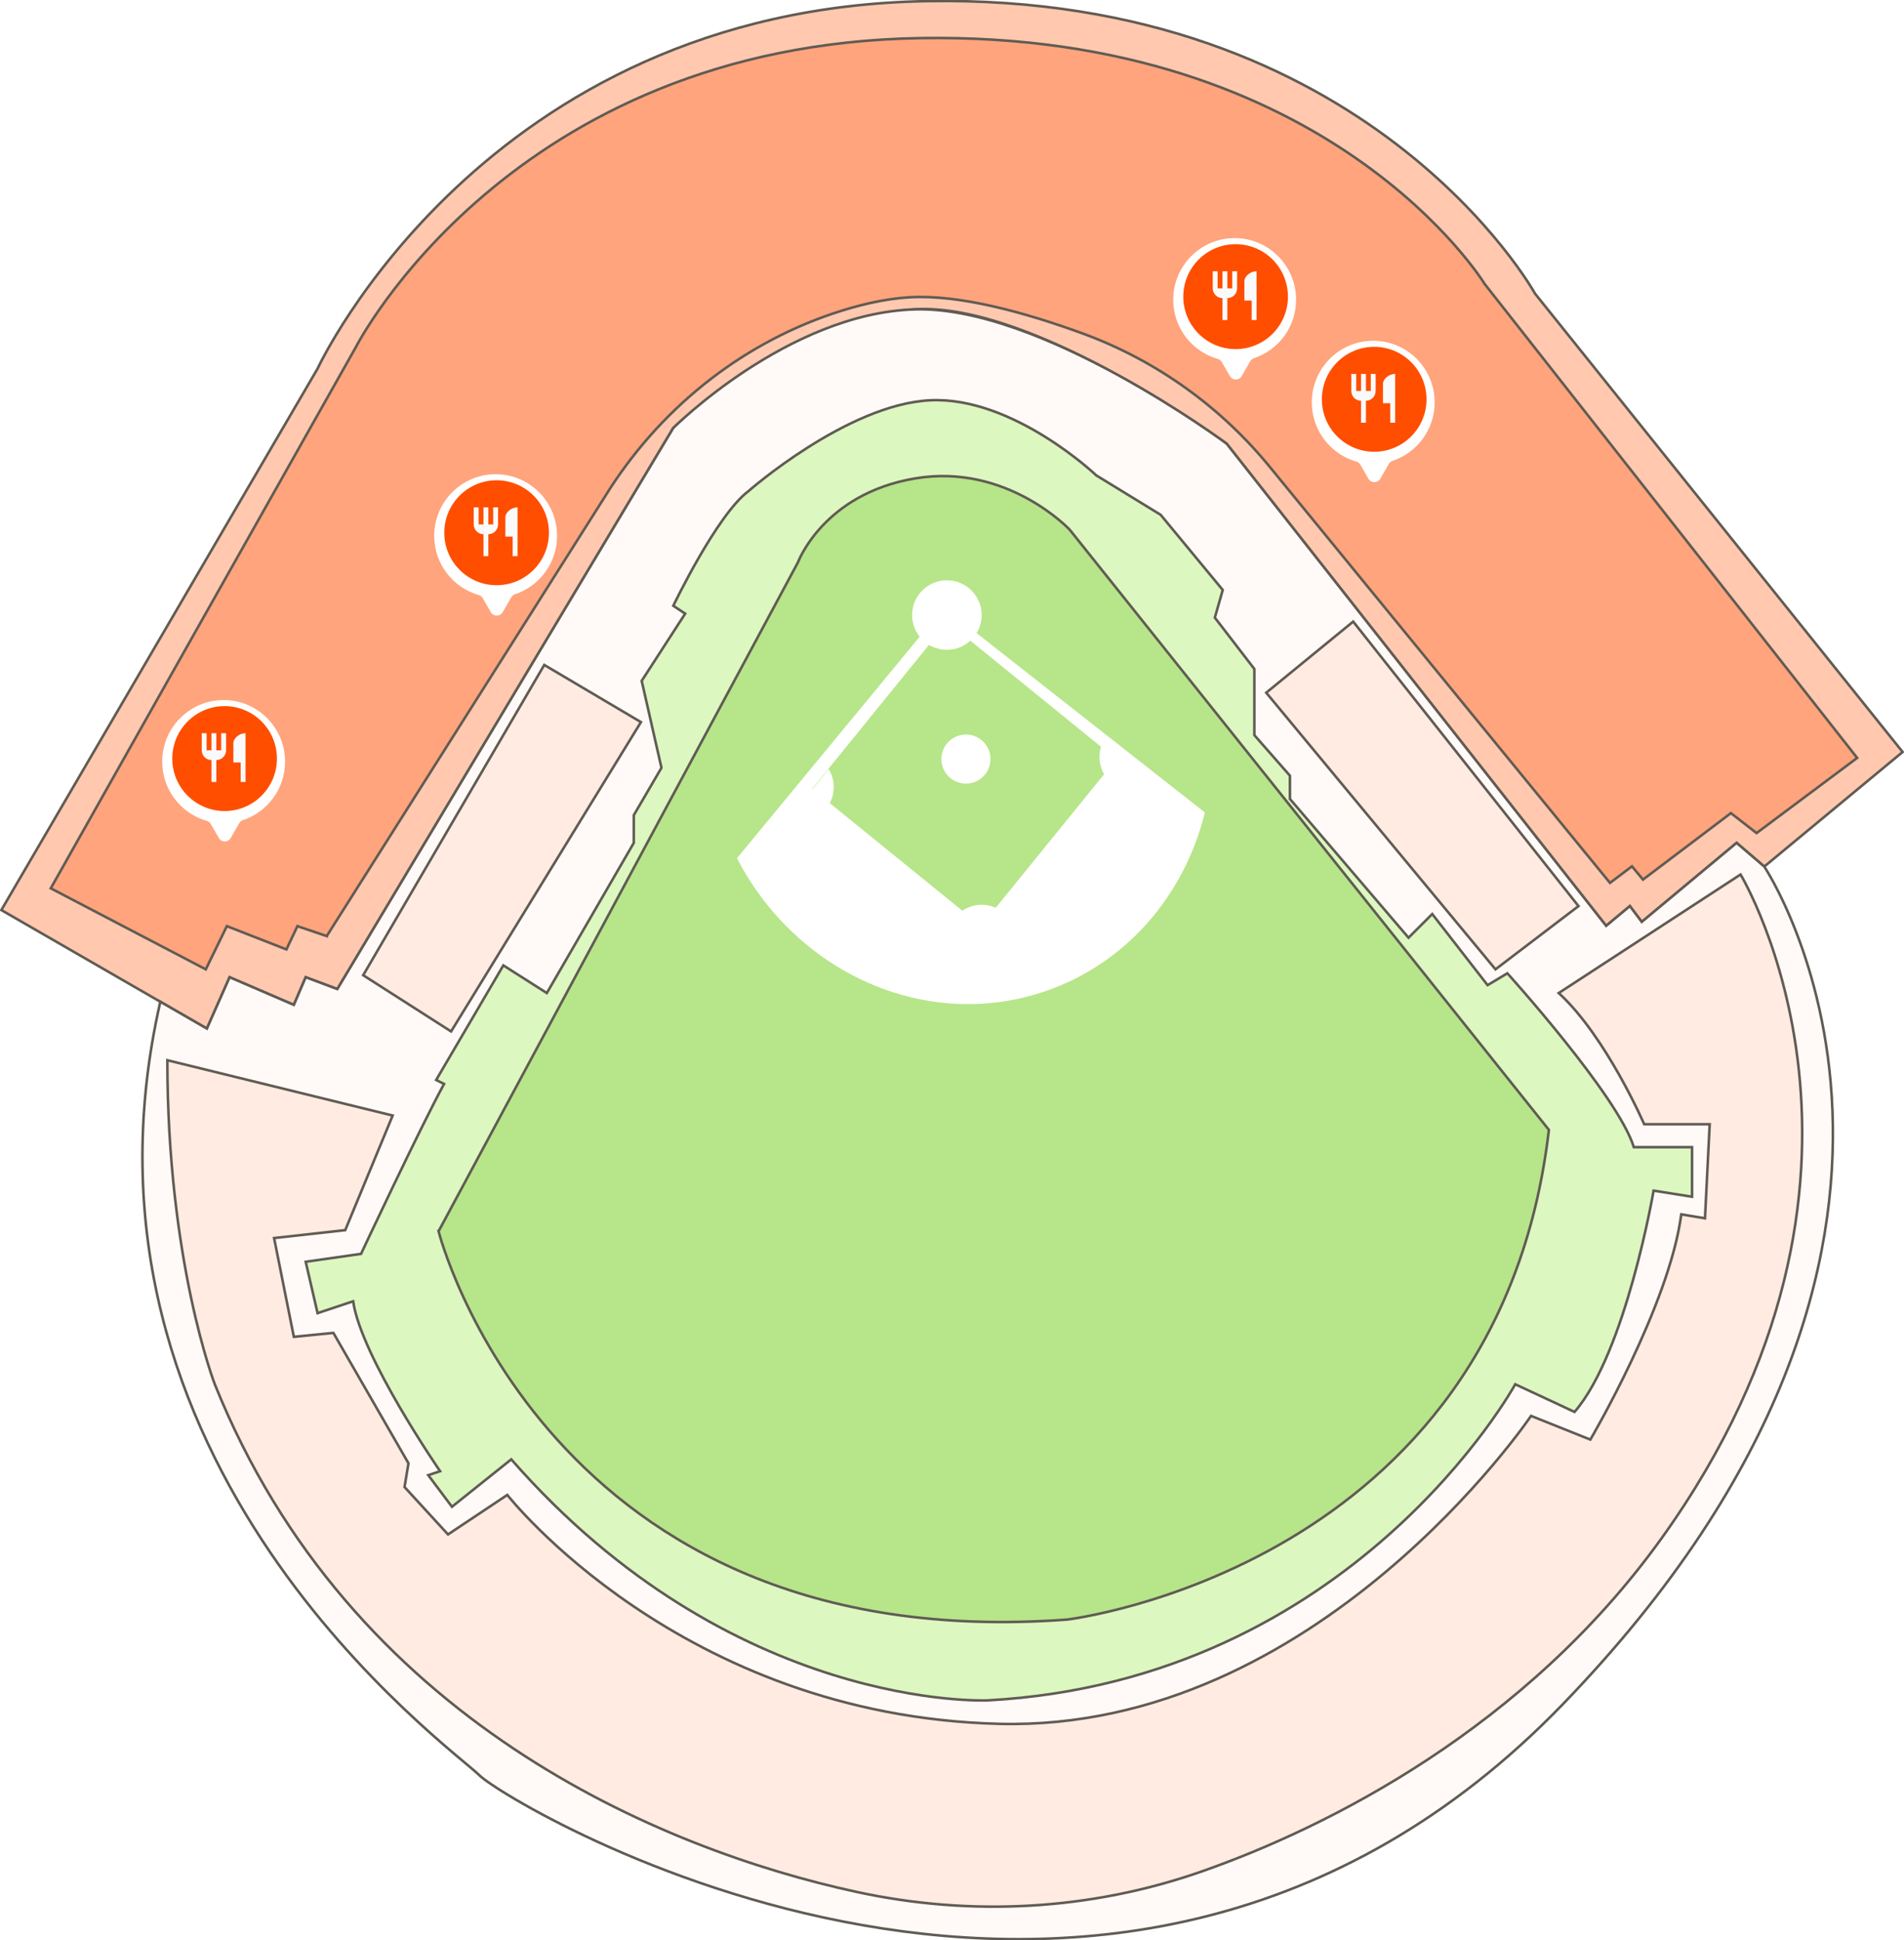 <svg width="371" height="378" viewBox="0 0 371 378" fill="none" xmlns="http://www.w3.org/2000/svg">
<g clip-path="url(#clip0_807_2431)">
<path d="M65.729 192.707L59.568 190.397L57.257 195.787L44.741 190.397L40.312 200.407L0.262 177.308L61.878 71.827C61.878 71.827 94.227 1.763 180.49 0.223C266.753 -1.317 299.101 57.199 299.101 57.199L370.73 146.511L343.773 168.839L338.382 164.22L319.897 179.618L317.586 176.539L312.965 180.388L239.025 86.456C239.025 86.456 201.285 58.738 178.179 60.278C155.073 61.818 131.197 83.376 131.197 83.376L65.729 192.707Z" fill="#FFC8AF" stroke="#605B53" stroke-width="0.5" stroke-miterlimit="10"/>
<path d="M63.665 182.383L57.95 180.443L55.809 184.977L44.202 180.443L40.097 188.858L9.89 173.074L69.334 67.639C69.334 67.639 99.334 8.716 179.319 7.423C259.305 6.129 289.297 55.336 289.297 55.336L361.873 147.666L342.272 162.311L337.273 158.422L320.136 171.373L317.995 168.786L313.712 172.019L247.829 91.469C238.148 79.45 225.401 70.249 210.905 64.952C199.814 60.902 186.96 57.33 177.178 57.923C172.357 58.215 167.281 59.409 162.305 61.087C143.821 67.323 128.224 80.058 117.949 96.635L63.665 182.375V182.383Z" fill="#FFA47C" stroke="#605B53" stroke-width="0.5" stroke-miterlimit="10"/>
<path d="M343.773 168.839C343.773 168.839 392.296 241.213 304.493 332.065C216.689 422.918 98.848 351.314 93.457 345.924C88.065 340.535 10.613 285.407 31.239 195.171L40.312 200.406L44.741 190.397L57.257 195.787L59.568 190.397L65.729 192.707L131.197 83.376C131.197 83.376 153.533 61.048 178.179 60.278C202.826 59.508 239.025 86.456 239.025 86.456L312.965 180.388L317.586 176.538L319.897 179.618L338.382 164.219L343.773 168.839Z" fill="#FFFAF8" stroke="#605B53" stroke-width="0.5" stroke-miterlimit="10"/>
<path d="M145.83 95.695C145.83 95.695 165.085 78.757 181.26 77.987C197.434 77.217 213.608 92.616 213.608 92.616L226.155 100.3L238.255 114.944L236.715 120.333L244.417 130.343V143.231L251.348 151.131V155.658L274.455 182.698L279.076 178.079L289.859 191.937L293.71 189.628C293.71 189.628 315.275 213.496 318.356 223.505H329.701V233.167L322.207 231.974C322.207 231.974 316.816 263.541 306.803 275.09L295.25 269.701C295.25 269.701 263.718 327.423 192.451 331.288C192.451 331.288 142.75 333.606 99.618 284.33L88.065 293.569L83.444 287.409L85.754 286.64C85.754 286.64 70.35 264.311 68.81 253.532L61.878 255.842L59.567 245.833L70.35 244.293C70.35 244.293 81.903 219.655 86.525 211.186L84.984 210.416L98.078 188.088L106.55 193.477L123.494 164.22V158.83L128.886 149.591L125.035 132.652L133.507 119.563L131.196 118.024C131.196 118.024 139.669 100.315 145.83 95.695Z" fill="#DCF7C0" stroke="#605B53" stroke-width="0.5" stroke-miterlimit="10"/>
<path d="M303.722 193.477L339.152 170.379C339.152 170.379 374.581 228.894 323.748 299.728C297.353 336.5 258.989 355.933 234.119 364.634C212.515 372.194 189.239 373.457 166.872 368.599C128.886 360.353 68.194 335.253 41.853 269.701C41.853 269.701 32.61 245.833 32.61 206.566L76.512 217.345L67.27 239.673L53.406 241.213L57.257 260.461L64.959 259.691L79.593 285.099L78.823 289.719L87.295 298.958L98.848 291.259C98.848 291.259 132.529 334.275 194.638 335.861C256.748 337.447 298.331 275.86 298.331 275.86L309.884 280.48C309.884 280.48 325.288 254.302 327.599 236.593L332.22 237.363L333.137 219.039H320.374C320.374 219.039 312.965 201.946 303.722 193.477Z" fill="#FFEBE2" stroke="#605B53" stroke-width="0.5" stroke-miterlimit="10"/>
<path d="M307.574 176.539L291.399 188.858L246.728 134.962L263.672 121.104L307.574 176.539Z" fill="#FFEBE2" stroke="#605B53" stroke-width="0.5" stroke-miterlimit="10"/>
<path d="M87.896 200.961L70.767 190.005L106.05 129.55L124.889 140.691L87.896 200.961Z" fill="#FFEBE2" stroke="#605B53" stroke-width="0.5" stroke-miterlimit="10"/>
<path d="M85.454 239.881C85.454 239.881 106.396 323.081 207.94 315.543C207.94 315.543 291.869 305.58 301.805 220.14L208.448 103.218C208.448 103.218 196.256 90.191 178.318 93.209C160.38 96.227 155.473 109.585 155.473 109.585L85.462 239.881H85.454Z" fill="#B7E589" stroke="#605B53" stroke-width="0.5" stroke-miterlimit="10"/>
<path d="M143.604 167.214C154.98 189.204 179.719 200.753 202.718 193.438C219.162 188.211 230.753 174.598 234.781 158.299L183.917 118.339L143.604 167.207V167.214Z" fill="white"/>
<rect x="184.616" y="121.206" width="42.376" height="41.835" transform="rotate(39.061 184.616 121.206)" fill="#B7E589"/>
<path d="M161.997 150.884C161.851 150.507 161.666 150.152 161.466 149.821L158.062 154.079L161.497 156.828C162.536 155.088 162.791 152.916 161.997 150.884Z" fill="white"/>
<path d="M188.816 176.746C188.3 176.946 187.83 177.208 187.398 177.508L191.427 180.726L194.376 177.031C192.705 176.168 190.695 175.999 188.808 176.738L188.816 176.746Z" fill="white"/>
<path d="M215.21 150.976L217.983 147.512L214.733 144.917C214.101 146.472 214.032 148.251 214.694 149.937C214.841 150.307 215.018 150.653 215.218 150.976H215.21Z" fill="white"/>
<path d="M188.215 152.671C190.856 152.671 192.998 150.53 192.998 147.89C192.998 145.249 190.856 143.108 188.215 143.108C185.573 143.108 183.432 145.249 183.432 147.89C183.432 150.53 185.573 152.671 188.215 152.671Z" fill="white"/>
<path d="M184.502 126.608C188.246 126.608 191.28 123.575 191.28 119.833C191.28 116.091 188.246 113.058 184.502 113.058C180.759 113.058 177.725 116.091 177.725 119.833C177.725 123.575 180.759 126.608 184.502 126.608Z" fill="white"/>
<g filter="url(#filter0_d_807_2431)">
<path fill-rule="evenodd" clip-rule="evenodd" d="M100.034 115.951C100.187 115.685 100.438 115.492 100.729 115.396C105.497 113.816 108.939 109.311 108.939 104C108.939 97.373 103.58 92 96.969 92C90.359 92 85 97.373 85 104C85 109.489 88.677 114.118 93.696 115.546C94.008 115.635 94.28 115.834 94.442 116.115L96.035 118.882C96.548 119.773 97.833 119.773 98.346 118.882L100.034 115.951Z" fill="white"/>
</g>
<ellipse cx="96.765" cy="103.796" rx="10.196" ry="10.222" fill="#FF4E00"/>
<path d="M98.473 100.754V104.557H99.896V108.361H100.844V98.853C99.535 98.853 98.473 99.918 98.473 100.754ZM96.102 102.18H95.154V98.853H94.205V102.18H93.257V98.853H92.309V102.18C92.309 103.231 93.157 104.082 94.205 104.082V108.361H95.154V104.082C96.202 104.082 97.05 103.231 97.05 102.18V98.853H96.102V102.18Z" fill="#FAFAFA"/>
<g filter="url(#filter1_d_807_2431)">
<path fill-rule="evenodd" clip-rule="evenodd" d="M271.034 89.951C271.187 89.686 271.438 89.493 271.729 89.396C276.497 87.816 279.939 83.311 279.939 78C279.939 71.373 274.58 66 267.969 66C261.359 66 256 71.373 256 78C256 83.49 259.677 88.118 264.696 89.546C265.008 89.635 265.28 89.834 265.442 90.115L267.035 92.882C267.548 93.773 268.833 93.773 269.346 92.882L271.034 89.951Z" fill="white"/>
</g>
<ellipse cx="267.765" cy="77.796" rx="10.196" ry="10.222" fill="#FF4E00"/>
<path d="M269.473 74.754V78.558H270.896V82.361H271.844V72.853C270.535 72.853 269.473 73.918 269.473 74.754ZM267.102 76.18H266.154V72.853H265.205V76.18H264.257V72.853H263.309V76.18C263.309 77.231 264.157 78.082 265.205 78.082V82.361H266.154V78.082C267.202 78.082 268.051 77.231 268.051 76.18V72.853H267.102V76.18Z" fill="#FAFAFA"/>
<g filter="url(#filter2_d_807_2431)">
<path fill-rule="evenodd" clip-rule="evenodd" d="M47.034 159.951C47.187 159.685 47.438 159.492 47.729 159.396C52.498 157.816 55.939 153.311 55.939 148C55.939 141.373 50.58 136 43.969 136C37.359 136 32 141.373 32 148C32 153.489 35.677 158.118 40.696 159.546C41.008 159.635 41.28 159.834 41.442 160.115L43.035 162.882C43.548 163.773 44.833 163.773 45.346 162.882L47.034 159.951Z" fill="white"/>
</g>
<ellipse cx="43.765" cy="147.796" rx="10.196" ry="10.222" fill="#FF4E00"/>
<path d="M45.473 144.754V148.557H46.896V152.361H47.844V142.853C46.535 142.853 45.473 143.917 45.473 144.754ZM43.102 146.18H42.154V142.853H41.205V146.18H40.257V142.853H39.309V146.18C39.309 147.231 40.157 148.082 41.205 148.082V152.361H42.154V148.082C43.202 148.082 44.05 147.231 44.05 146.18V142.853H43.102V146.18Z" fill="#FAFAFA"/>
<g filter="url(#filter3_d_807_2431)">
<path fill-rule="evenodd" clip-rule="evenodd" d="M244.034 69.951C244.187 69.686 244.438 69.493 244.729 69.396C249.497 67.816 252.939 63.311 252.939 58C252.939 51.373 247.58 46 240.969 46C234.359 46 229 51.373 229 58C229 63.489 232.677 68.118 237.696 69.546C238.008 69.635 238.28 69.834 238.442 70.115L240.035 72.882C240.548 73.773 241.833 73.773 242.346 72.882L244.034 69.951Z" fill="white"/>
</g>
<ellipse cx="240.765" cy="57.796" rx="10.196" ry="10.222" fill="#FF4E00"/>
<path d="M242.473 54.754V58.557H243.896V62.361H244.844V52.852C243.535 52.852 242.473 53.917 242.473 54.754ZM240.102 56.18H239.154V52.852H238.205V56.18H237.257V52.852H236.309V56.18C236.309 57.231 237.157 58.082 238.205 58.082V62.361H239.154V58.082C240.202 58.082 241.051 57.231 241.051 56.18V52.852H240.102V56.18Z" fill="#FAFAFA"/>
</g>
<defs>
<filter id="filter0_d_807_2431" x="83.033" y="90.82" width="27.086" height="30.697" filterUnits="userSpaceOnUse" color-interpolation-filters="sRGB">
<feFlood flood-opacity="0" result="BackgroundImageFix"/>
<feColorMatrix in="SourceAlpha" type="matrix" values="0 0 0 0 0 0 0 0 0 0 0 0 0 0 0 0 0 0 127 0" result="hardAlpha"/>
<feOffset dx="-0.393" dy="0.393"/>
<feGaussianBlur stdDeviation="0.787"/>
<feComposite in2="hardAlpha" operator="out"/>
<feColorMatrix type="matrix" values="0 0 0 0 0 0 0 0 0 0 0 0 0 0 0 0 0 0 0.25 0"/>
<feBlend mode="normal" in2="BackgroundImageFix" result="effect1_dropShadow_807_2431"/>
<feBlend mode="normal" in="SourceGraphic" in2="effect1_dropShadow_807_2431" result="shape"/>
</filter>
<filter id="filter1_d_807_2431" x="254.033" y="64.82" width="27.086" height="30.697" filterUnits="userSpaceOnUse" color-interpolation-filters="sRGB">
<feFlood flood-opacity="0" result="BackgroundImageFix"/>
<feColorMatrix in="SourceAlpha" type="matrix" values="0 0 0 0 0 0 0 0 0 0 0 0 0 0 0 0 0 0 127 0" result="hardAlpha"/>
<feOffset dx="-0.393" dy="0.393"/>
<feGaussianBlur stdDeviation="0.787"/>
<feComposite in2="hardAlpha" operator="out"/>
<feColorMatrix type="matrix" values="0 0 0 0 0 0 0 0 0 0 0 0 0 0 0 0 0 0 0.25 0"/>
<feBlend mode="normal" in2="BackgroundImageFix" result="effect1_dropShadow_807_2431"/>
<feBlend mode="normal" in="SourceGraphic" in2="effect1_dropShadow_807_2431" result="shape"/>
</filter>
<filter id="filter2_d_807_2431" x="30.033" y="134.82" width="27.086" height="30.697" filterUnits="userSpaceOnUse" color-interpolation-filters="sRGB">
<feFlood flood-opacity="0" result="BackgroundImageFix"/>
<feColorMatrix in="SourceAlpha" type="matrix" values="0 0 0 0 0 0 0 0 0 0 0 0 0 0 0 0 0 0 127 0" result="hardAlpha"/>
<feOffset dx="-0.393" dy="0.393"/>
<feGaussianBlur stdDeviation="0.787"/>
<feComposite in2="hardAlpha" operator="out"/>
<feColorMatrix type="matrix" values="0 0 0 0 0 0 0 0 0 0 0 0 0 0 0 0 0 0 0.25 0"/>
<feBlend mode="normal" in2="BackgroundImageFix" result="effect1_dropShadow_807_2431"/>
<feBlend mode="normal" in="SourceGraphic" in2="effect1_dropShadow_807_2431" result="shape"/>
</filter>
<filter id="filter3_d_807_2431" x="227.033" y="44.82" width="27.086" height="30.697" filterUnits="userSpaceOnUse" color-interpolation-filters="sRGB">
<feFlood flood-opacity="0" result="BackgroundImageFix"/>
<feColorMatrix in="SourceAlpha" type="matrix" values="0 0 0 0 0 0 0 0 0 0 0 0 0 0 0 0 0 0 127 0" result="hardAlpha"/>
<feOffset dx="-0.393" dy="0.393"/>
<feGaussianBlur stdDeviation="0.787"/>
<feComposite in2="hardAlpha" operator="out"/>
<feColorMatrix type="matrix" values="0 0 0 0 0 0 0 0 0 0 0 0 0 0 0 0 0 0 0.25 0"/>
<feBlend mode="normal" in2="BackgroundImageFix" result="effect1_dropShadow_807_2431"/>
<feBlend mode="normal" in="SourceGraphic" in2="effect1_dropShadow_807_2431" result="shape"/>
</filter>
<clipPath id="clip0_807_2431">
<rect width="371" height="378" fill="white"/>
</clipPath>
</defs>
</svg>
